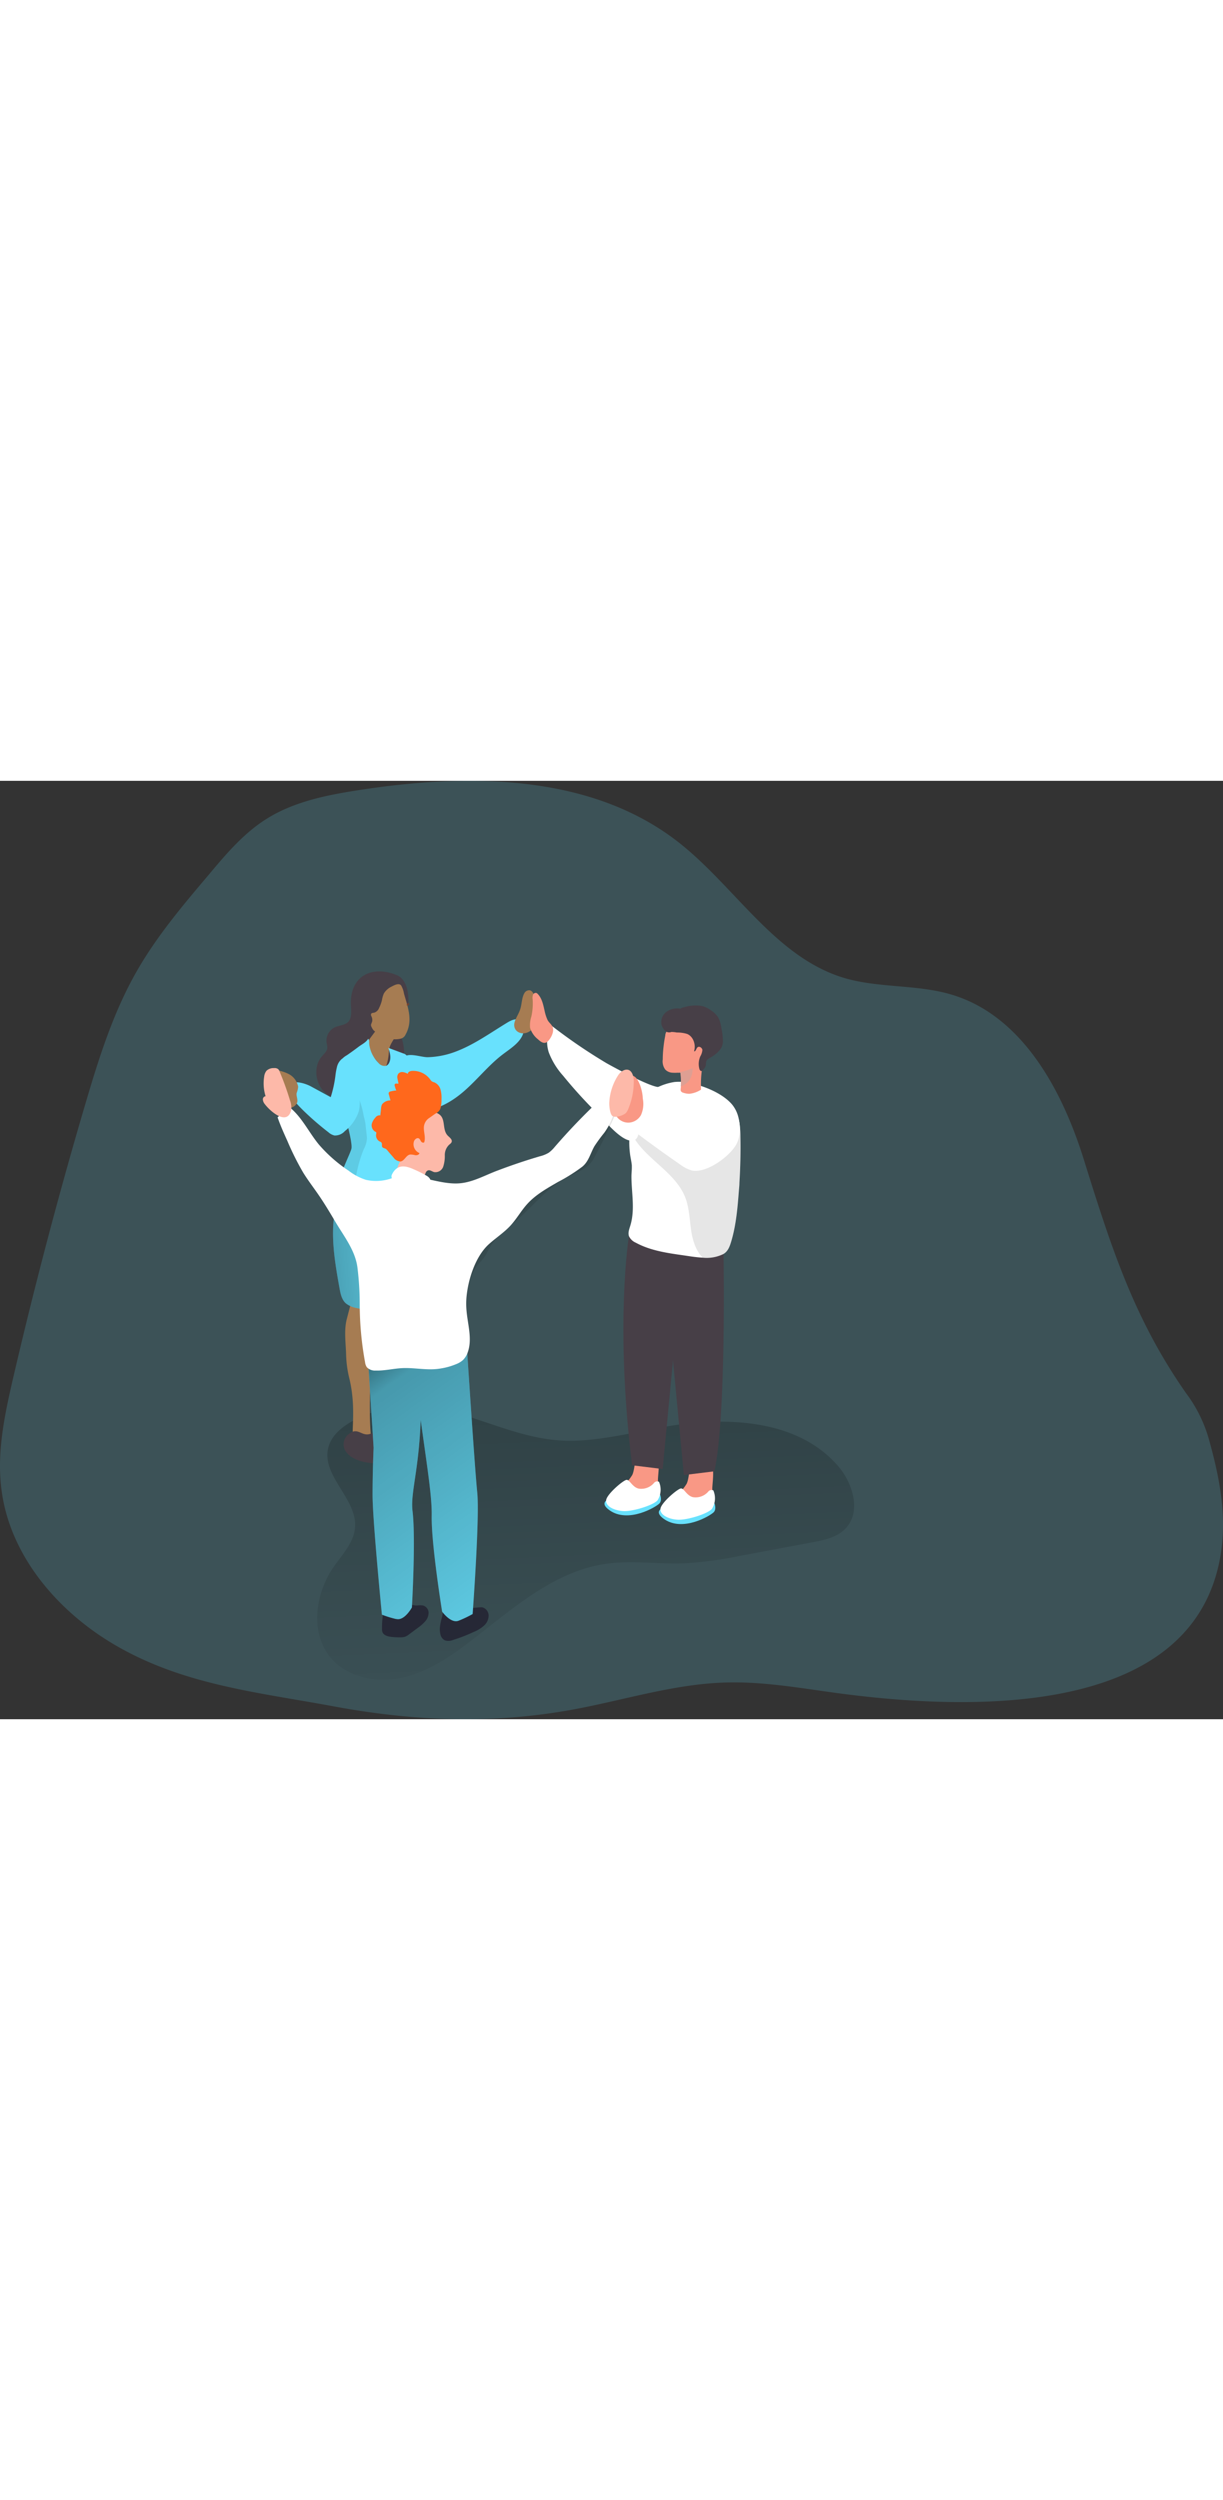 <svg id="Layer_1" data-name="Layer 1" xmlns="http://www.w3.org/2000/svg" xmlns:xlink="http://www.w3.org/1999/xlink" viewBox="0 0 383.64 294.17" data-imageid="team-success-monochromatic" imageName="Team success" class="illustrations_image" style="width: 144px;"><rect x="0" y="0" width="383.64" height="294.17" fill="#333333" stroke="none"/><defs><linearGradient id="linear-gradient" x1="200.38" y1="232.38" x2="209.39" y2="25.16" gradientTransform="matrix(1, 0, 0, -1, 0, 352)" gradientUnits="userSpaceOnUse"><stop offset="0.01"/><stop offset="0.08" stop-opacity="0.69"/><stop offset="0.21" stop-opacity="0.32"/><stop offset="1" stop-opacity="0"/></linearGradient><linearGradient id="linear-gradient-2" x1="114.3" y1="176.95" x2="158.99" y2="180.14" xlink:href="#linear-gradient"/><linearGradient id="linear-gradient-3" x1="121.05" y1="153.26" x2="204.52" y2="36.4" xlink:href="#linear-gradient"/></defs><title>9</title><path d="M25.84,223.61c-1.91,9.14-3.21,18.41-2,27.63,2.62,20.59,17.53,38.05,35.43,48.56,21.57,12.66,45,14.92,68.73,19.33,26.14,4.85,51.42,5.7,77.65.52,15.22-3,30.26-7.64,45.75-8,11.75-.3,23.4,1.83,35,3.38,39.42,5.26,110.59,8.35,119.72-42.55,2.29-12.78-.15-25-3.6-37.31a44,44,0,0,0-7.1-14.22c-16.51-23.57-23.61-46.2-32.14-73.45-6.85-21.91-19.42-44.91-41.41-51.48-10.9-3.26-22.77-2-33.68-5.22C266.4,84.27,253.87,61.94,235.88,48,208.44,26.78,170.29,26.6,136,31.9c-10.13,1.56-20.48,3.62-29.14,9.1-7.1,4.49-12.63,11-18,17.43C80.67,68.08,72.47,77.8,66.22,88.77c-7.43,13-11.93,27.46-16.17,41.83Q37.6,172.81,27.61,215.68C27,218.31,26.39,221,25.84,223.61Z" transform="translate(-23.37 -29)" fill="#68e1fd" opacity="0.18" style="isolation:isolate" class="target-color"/><path d="M135.28,229c-4.05,2-8.1,5-9,9.39-1.86,8.7,9.17,15.78,8.47,24.65-.37,4.75-4,8.47-6.72,12.39-5.84,8.4-7.49,20.71-.87,28.51,5.36,6.32,14.76,8,22.83,6.09s15.08-6.77,21.64-11.84c12.8-9.9,25.66-21.38,41.67-23.72,8.23-1.21,16.61.16,24.92-.19A120.11,120.11,0,0,0,255.31,272l22.84-4.28c3.72-.7,7.68-1.52,10.34-4.21,5.13-5.19,2.53-14.23-2.25-19.74-12.78-14.75-35.35-15.63-54.58-12.23-9.52,1.69-19,4.14-28.63,4.34C178.69,236.33,160.47,216.81,135.28,229Z" transform="translate(-23.37 -29)" fill="url(#linear-gradient)"/><path d="M227,238.07c-5-1.12-4,5.93-5.31,8.55a14,14,0,0,1-3.07,3.52,6.33,6.33,0,0,0-2.24,4,1.58,1.58,0,0,0,.18.85,1.67,1.67,0,0,0,1,.59,11.41,11.41,0,0,0,8.5-.84A6.61,6.61,0,0,0,229,252a9.47,9.47,0,0,0,.76-4C229.86,245.08,231.16,239,227,238.07Z" transform="translate(-23.37 -29)" fill="#f99885"/><path d="M222.62,252.58s-14.14.61-8.16,5,14.94-1.09,15.81-2.1.16-2.75.16-2.75Z" transform="translate(-23.37 -29)" fill="#68e1fd" class="target-color"/><path d="M229.65,254.53c-1.26,1.54-7.9,3.6-10.84,3.39s-5.58-1.58-5.29-3.48,5.48-6.33,6.45-6.31,1.76,2.27,3.72,2.74a5.25,5.25,0,0,0,4.79-1.72,1.29,1.29,0,0,1,1.61-.41A6.25,6.25,0,0,1,229.65,254.53Z" transform="translate(-23.37 -29)" fill="#fff"/><path d="M244.06,240.86c-5-1.16-4,5.89-5.3,8.5a14,14,0,0,1-3.07,3.53,6.25,6.25,0,0,0-2.23,4,1.44,1.44,0,0,0,.17.84,1.61,1.61,0,0,0,1,.6,11.54,11.54,0,0,0,8.51-.84,6.71,6.71,0,0,0,2.92-2.71,9.31,9.31,0,0,0,.75-4C246.9,247.81,248.21,241.74,244.06,240.86Z" transform="translate(-23.37 -29)" fill="#f99885"/><path d="M239.67,255.3s-14.15.59-8.16,5,14.94-1.07,15.81-2.09.16-2.75.16-2.75Z" transform="translate(-23.37 -29)" fill="#68e1fd" class="target-color"/><path d="M246.7,257.22c-1.26,1.55-7.9,3.61-10.84,3.4s-5.58-1.58-5.3-3.48,5.49-6.33,6.46-6.32,1.76,2.27,3.72,2.74a5.24,5.24,0,0,0,4.78-1.72,1.32,1.32,0,0,1,1.61-.41A6.23,6.23,0,0,1,246.7,257.22Z" transform="translate(-23.37 -29)" fill="#fff"/><path d="M231.25,176.71l6.64,69.92,9.58-1.18c3.79-17.06,2.86-68.11,2.86-68.11Z" transform="translate(-23.37 -29)" fill="#473f47"/><path d="M237.89,174.82l-6.64,69.92-9.6-1.18c-5.48-44.25-1-71.79-1-71.79Z" transform="translate(-23.37 -29)" fill="#473f47"/><path d="M255.32,155c0,.71-.08,1.42-.14,2.12-.41,5.36-.85,10.91-2.37,16.08-.48,1.62-1,3.25-2.49,4.12a11.84,11.84,0,0,1-6.52,1.16c-2.18-.11-4.39-.5-6.23-.76-5.06-.72-10.26-1.48-14.75-3.93a4.19,4.19,0,0,1-2.13-2c-.4-1.1.08-2.29.42-3.41,1.52-5,.34-10.25.34-15.35,0-.92.12-1.87.12-2.79v-.69c-.12-1.28-.46-2.55-.6-3.86a28.22,28.22,0,0,1,.06-7.23v-.06a4.48,4.48,0,0,1,.09-.64,29.72,29.72,0,0,1,2.5-8.08c1.1-2.22,3.1-3.16,5.34-4.27a19,19,0,0,1,6-2,15.18,15.18,0,0,1,4.46.24c4.51.86,10.46,3.19,13.54,6.75a9.94,9.94,0,0,1,2.06,4.21,26.69,26.69,0,0,1,.61,5.84Q255.77,147.71,255.32,155Z" transform="translate(-23.37 -29)" fill="#fff"/><path d="M255.32,155c0,.71-.08,1.42-.14,2.12-.41,5.36-.85,10.91-2.37,16.08-.48,1.62-1,3.25-2.49,4.12a11.84,11.84,0,0,1-6.52,1.16c-2.09-2.1-3.1-5.23-3.57-8.22-.56-3.56-.59-7.26-1.89-10.62C235,151,224.34,147,221,138.41v-.07h0l16,3.25c2.33.47,9.58,3,11.36,1.09.92-1,1-3.1,1.92-4.29a16.08,16.08,0,0,1,4.26-3.62c.14-.09.28-.18.43-.26a26.69,26.69,0,0,1,.61,5.84Q255.77,147.71,255.32,155Z" transform="translate(-23.37 -29)" fill="#020202" opacity="0.1" style="isolation:isolate"/><path d="M195,111.25a11.16,11.16,0,0,0,.51,2.86,23.35,23.35,0,0,0,4.47,7.3,148.82,148.82,0,0,0,11.24,12.31c1.9,1.86,8.08,9.6,11.29,7.83,1.06-.58,1.19-2,1.31-3.22a18.42,18.42,0,0,1,2.51-7.29c.66-1.18,1.4-2.32,2.13-3.47.54-.86,1.94-1.91,2.08-2.88-.29,2-15.95-6.61-17.07-7.27a170.75,170.75,0,0,1-16.85-11.49A7.85,7.85,0,0,0,195,111.25Z" transform="translate(-23.37 -29)" fill="#fff"/><path d="M231.27,116.33a34.92,34.92,0,0,1,.25-4c.12-1.16.31-2.33.54-3.48a2.33,2.33,0,0,1,.89-1.77,11,11,0,0,1,6-1.64,4.82,4.82,0,0,1,5.5,4,4.49,4.49,0,0,1,.06.73c.32,2.94-.45,5.87-.87,8.79a35.55,35.55,0,0,0-.36,6.84,8.16,8.16,0,0,1-3.69,1.31,5.94,5.94,0,0,1-1.82-.31,1.25,1.25,0,0,1-.81-.53,1.41,1.41,0,0,1-.06-.76c0-.24.06-.47.06-.72h0a21.39,21.39,0,0,0-.08-4,.39.39,0,0,0-.12-.3.42.42,0,0,0-.27,0h-.37a13.35,13.35,0,0,1-2,0,3.31,3.31,0,0,1-2.08-1A4.34,4.34,0,0,1,231.27,116.33Z" transform="translate(-23.37 -29)" fill="#f99885"/><path d="M234,107.72a1.92,1.92,0,0,1-1.45,0,3,3,0,0,1-1.16-1.14,4.25,4.25,0,0,1-.49-1.06,4,4,0,0,1,1.5-4.08,5.72,5.72,0,0,1,4.39-1,3.22,3.22,0,0,1,1.31-.5,12,12,0,0,1,5.55-.34,8.69,8.69,0,0,1,2.91,1.47,7.18,7.18,0,0,1,2.12,2.13,10.27,10.27,0,0,1,1,3.46,20.09,20.09,0,0,1,.46,3.94,4.65,4.65,0,0,1-.32,1.69,5.06,5.06,0,0,1-1.11,1.59,10.3,10.3,0,0,1-2.32,1.78c-.6.33-1.29.67-1.49,1.32a4.88,4.88,0,0,0-.09.93,2.07,2.07,0,0,1-.52,1.23c-.2.22-.56.77-.86.82s-.56-.29-.65-.59a6,6,0,0,1,.27-4,4.59,4.59,0,0,0,.65-2c-.07-.71-1-1.27-1.5-.85s-.55,1.44-1.12,1.24c.65-2-.2-4.6-2.16-5.41a10.44,10.44,0,0,0-3.24-.45,9.31,9.31,0,0,0-1.58-.17Z" transform="translate(-23.37 -29)" fill="#473f47"/><path d="M236.09,120.44a23.11,23.11,0,0,0,4.53-1.34c.13,4.72-3.71,5.69-3.71,5.69h0a21.39,21.39,0,0,0-.08-4,.39.39,0,0,0-.12-.3.42.42,0,0,0-.27,0h-.35Z" transform="translate(-23.37 -29)" fill="#de9f93"/><path d="M132.14,197.78l.6-2.31,1.57-6a1.37,1.37,0,0,1,.37-.75c.23-.21,1,2.05,1.28,2a19.49,19.49,0,0,1,5.11.37c.45.09-1.38,25.69-1.55,28.2-.37,5.75-.06,17.14.78,17.07-1.68.14-5.12.32-5.85-.43-1.31-1.31.93-9.74-1.51-19.64a35.05,35.05,0,0,1-1-7.42C131.85,205.3,131.24,201.32,132.14,197.78Z" transform="translate(-23.37 -29)" fill="#a67c52"/><path d="M139.46,233.73a5,5,0,0,1,1.06-.4,2,2,0,0,1,1.51.78l7.34,6.91c.23.21.47.49.36.78s-.34.32-.56.39c-4.43,1.27-13.76,1.51-17-2.54a4,4,0,0,1,.33-5.65l.3-.24C135.64,231.45,136.77,234.61,139.46,233.73Z" transform="translate(-23.37 -29)" fill="#473f47"/><path d="M144.17,226.26a5.78,5.78,0,0,0,.47-1.08c.4-1.28.1-2.62.19-3.91a14,14,0,0,0,0-2.05c-.13-1.75-.36-3.51-.58-5.25a71.52,71.52,0,0,1-1.07-9c0-2.29,1.86-9.5,1.86-9.5l-1.86-9.38h9.39s1.2,7.86.87,8.73a18.94,18.94,0,0,0-1.2,5.56c0,3.38-.45,6.8-.71,10.16q-.43,5.52-.89,11l-.33,4a13.11,13.11,0,0,0,1,5.67c.31.82.63,1.82.07,2.48s-1.81.43-2.65,0a23.92,23.92,0,0,0-3.65-2,4.58,4.58,0,0,1-1.43-.58,2.65,2.65,0,0,1-.47-3C143.48,227.48,143.81,226.86,144.17,226.26Z" transform="translate(-23.37 -29)" fill="#efac88"/><path d="M147.88,89.93c3.05,1.25,3.79,5.75,3.57,8.6-.27,3.57-3.26,7.14-2.23,10.72a15.61,15.61,0,0,1,.93,5.74c-.2,1.94-1.4,3.93-3.29,4.39a5.47,5.47,0,0,0-1.32.35,3.23,3.23,0,0,0-1.2,1.55,15,15,0,0,1-8.63,7.57,10.79,10.79,0,0,1-10.87-2.63c-2.67-2.89-3.08-7.78-.55-10.78.73-.86,1.7-1.66,1.77-2.78a7.17,7.17,0,0,0-.23-1.52,4.65,4.65,0,0,1,2.51-4.84c1.41-.67,3.21-.64,4.3-1.77s.92-3.27.82-5C132.93,90.35,139.85,86.62,147.88,89.93Z" transform="translate(-23.37 -29)" fill="#473f47"/><path d="M128.05,166.49c-.73,7.16.55,14.47,1.83,21.6.3,1.68.67,3.48,1.91,4.65a7.24,7.24,0,0,0,3.39,1.51,37.36,37.36,0,0,0,24.22-2.53l-1.92-17.79c-.51-4.73-1.06-9.57-2.76-14.05-.31-.83-5.21-9.06-4.06-9.77-2.32,1.43-5,1.22-7.67,1.84a34.61,34.61,0,0,0-9,3.5,9.1,9.1,0,0,0-5.35,7.25A37.31,37.31,0,0,0,128.05,166.49Z" transform="translate(-23.37 -29)" fill="#68e1fd" class="target-color"/><path d="M128.05,166.49c-.73,7.16.55,14.47,1.83,21.6.3,1.68.67,3.48,1.91,4.65a7.24,7.24,0,0,0,3.39,1.51,37.36,37.36,0,0,0,24.22-2.53l-1.92-17.79c-.51-4.73-1.06-9.57-2.76-14.05-.31-.83-5.21-9.06-4.06-9.77-2.32,1.43-5,1.22-7.67,1.84a34.61,34.61,0,0,0-9,3.5,9.1,9.1,0,0,0-5.35,7.25A37.31,37.31,0,0,0,128.05,166.49Z" transform="translate(-23.37 -29)" fill="url(#linear-gradient-2)"/><path d="M147.73,108.82s-2.36,3-2.37,4.83a15.71,15.71,0,0,1-.5,3.61s-.37,2.21-1.59,1.35-5.51-6.61-5.51-6.61l4.68-6.29Z" transform="translate(-23.37 -29)" fill="#a67c52"/><path d="M152.62,161.81s-1.24-4.33-2.83-9.49c.06,3.32-.33,8.3-1,9-.52.53-7.68,2.2-11.61,2.05-1.13,0-2.22-.09-3.17-.15-1.88-.1-3.2-.19-3.2-.19s-1.23-5.63-1-8.32,3.42-8.81,3.79-10.4c.32-1.39-1-6.55-1.32-7.8l-.08-.28a30.54,30.54,0,0,0-.32-3.44,40.69,40.69,0,0,1-1.1-5.68,32.77,32.77,0,0,0-.32-3.84c-.18-1-.52-2-.74-3a4.77,4.77,0,0,1,0-2.75,6,6,0,0,1,2.45-2.49c1.23-.84,2.44-1.72,3.63-2.62,1-.78,2.4-1.38,3.06-2.55.42.38.26,1.16.33,1.7a10.09,10.09,0,0,0,2.94,5.9,2.4,2.4,0,0,0,2.44.85,2,2,0,0,0,.91-1c.67-1.43.21-3.11-.28-4.6l4.66,1.74a2,2,0,0,1,1.51,1.71c.87,3.19,1.64,6.42,2.29,9.66a13.81,13.81,0,0,1,.37,5c-.62,3.74-1.78,7.36-2.13,11.15a10.15,10.15,0,0,0,.35,4.8c1.77,4.29,2.73,15,2.73,15Z" transform="translate(-23.37 -29)" fill="#68e1fd" class="target-color"/><path d="M135.2,152.19a4,4,0,0,0-.09,1.81l-1,1.93a9.73,9.73,0,0,1,1.2,4.63,3.89,3.89,0,0,1-1.38,2.66c-1.88-.1-3.2-.19-3.2-.19s-1.23-5.63-1-8.32,3.42-8.81,3.79-10.4c.32-1.39-1-6.55-1.32-7.8.3-1.06.62-2.13.93-3.19l2-6.65a28,28,0,0,1,2.34,7.42,21.43,21.43,0,0,1,.56,2.62c.06.88.41,3.43.45,4.31a8,8,0,0,1-1,3.45A40.73,40.73,0,0,0,135.2,152.19Z" transform="translate(-23.37 -29)" fill="#020202" opacity="0.1" style="isolation:isolate"/><path d="M166.59,113.78c5.7-2.2,10.7-5.83,15.93-9,1.17-.7,2.6-1.39,3.82-.8a3.12,3.12,0,0,1,1.36,3.32c-.5,3.32-3.8,5.33-6.49,7.36-4.51,3.39-8,7.91-12.28,11.63s-9.69,6.7-15.29,6a3.86,3.86,0,0,1-2.07-.75,4,4,0,0,1-1-1.44c-1.29-2.82-3.71-13.09,0-14.85,1.8-.86,5.07.42,7,.39A26.61,26.61,0,0,0,166.59,113.78Z" transform="translate(-23.37 -29)" fill="#68e1fd" class="target-color"/><path d="M148.93,92.91a.88.88,0,0,1,.27.24,7.4,7.4,0,0,1,.89,2.54c1.23,4.35,2.91,8.51.51,12.84a2.27,2.27,0,0,1-1.73,1.34,7.4,7.4,0,0,1-5.17-.82,25.51,25.51,0,0,1-2.62-1.43,2.71,2.71,0,0,1-.93-1c-.19-.41-.5-.81-.37-1.29a10.53,10.53,0,0,0,.36-1,2.61,2.61,0,0,0-.28-1.55.93.93,0,0,1-.09-.69c.16-.37.69-.34,1.08-.44a2.46,2.46,0,0,0,1.43-1.43,11.8,11.8,0,0,0,.9-2.45,8.39,8.39,0,0,1,.62-2.13,5.65,5.65,0,0,1,2.44-2.15C146.88,93.15,148.18,92.44,148.93,92.91Z" transform="translate(-23.37 -29)" fill="#a67c52"/><path d="M150.88,99.25l.39-.34s.11.24.25.22a1.78,1.78,0,0,0,.36-.14s-.22.31-.37.34a3.21,3.21,0,0,1-.62,0Z" transform="translate(-23.37 -29)" fill="#8a3c1f"/><path d="M151.22,98.94l.16-.3s.14.12.22.07a1.54,1.54,0,0,0,.19-.17s-.06.24-.15.3a1.42,1.42,0,0,1-.4.12Z" transform="translate(-23.37 -29)" fill="#8a3c1f"/><path d="M187.4,165c-1,.92-2,1.82-3,2.65a36.9,36.9,0,0,0-5.13,4.37,33.79,33.79,0,0,0-3.49,5.57c-1,1.77-2.86,3.15-3.71,4.85a23.78,23.78,0,0,0-2.34,12.46c.35,4.47,1.92,9.09.37,13.31a6.12,6.12,0,0,1-1.49,2.37,7.16,7.16,0,0,1-2.23,1.31,46.1,46.1,0,0,1-5.36,1.78,5.82,5.82,0,0,1-2.72.17c-.52-.1-1.84-1-2.2-1a7.19,7.19,0,0,0,5.82-4.89c.63-2,.32-4.18.33-6.29a41.5,41.5,0,0,1,.89-7.28L165,184.17c.69-3.77,1.81-6.82,4.58-9.49,3.38-3.25,6.07-7.14,9.84-10.07,2.9-2.26,6.17-4,9.24-6,4.33-2.88,7.74-6.51,12.09-9.1,2.54-1.52,4.19-4.13,5.74-6.64l8.27-13.35a2,2,0,0,1,2,1.87,5.58,5.58,0,0,1-.68,2.89c-1.92,4.36-4.06,8.64-6.29,12.84-1.85,3.49-4.85,4.31-8.28,6.06C195.94,155.92,191.91,160.77,187.4,165Z" transform="translate(-23.37 -29)" fill="#020202" opacity="0.1" style="isolation:isolate"/><path d="M224.09,123.29a4.35,4.35,0,0,0-.56,5,11.35,11.35,0,0,0,3.71,3.87,74.31,74.31,0,0,0,21.94,11.16,7,7,0,0,0,3.33.46c4-.69,3.83-5.42,2.54-8.23-1.22-2.65-2.6-3.89-5.53-4.22-4.58-.53-8.76-.62-13.17-2.2A90.56,90.56,0,0,1,224.09,123.29Z" transform="translate(-23.37 -29)" fill="none"/><path d="M129.05,118.79a21.53,21.53,0,0,0-.48,2.78,37.22,37.22,0,0,1-1.46,6.6l-6.25-3.4c-1.51-.81-5.68-2.33-6.86-.1s3.17,6.31,4.53,7.69a89.79,89.79,0,0,0,7.88,6.82,4.31,4.31,0,0,0,1.87,1,4.15,4.15,0,0,0,3.27-1.38,13.27,13.27,0,0,0,4.3-6c.73-2.53.25-5.23-.27-7.81-.69-3.44-1.76-7.29-4.87-8.89A4.63,4.63,0,0,0,129.05,118.79Z" transform="translate(-23.37 -29)" fill="#68e1fd" class="target-color"/><path d="M113.91,120.9a12.78,12.78,0,0,0-5.62-1.35,1,1,0,0,0-.65.1,1,1,0,0,0-.33.47,8.08,8.08,0,0,0,.33,7c.4.72.91,1.38,1.31,2.1a9,9,0,0,0,1,1.65,3.55,3.55,0,0,0,2.43,1.08,5.58,5.58,0,0,0,2.63-.6,2.61,2.61,0,0,0,1.62-1.67c.18-1-.39-1.87-.19-2.86a6.8,6.8,0,0,0,.46-1.93A5.64,5.64,0,0,0,113.91,120.9Z" transform="translate(-23.37 -29)" fill="#a67c52"/><path d="M143.28,295.67l.06.2c.4,1,1.65,1.35,2.73,1.48a23.18,23.18,0,0,0,3,.14,4.22,4.22,0,0,0,1.41-.2,4.73,4.73,0,0,0,1.2-.72l2.91-2.16a12.4,12.4,0,0,0,2.22-2,4,4,0,0,0,1-2.74,2.42,2.42,0,0,0-1.75-2.16,7,7,0,0,0-1.83,0c-1.24.06-3-.46-3.46-1.72a2.61,2.61,0,0,0-.84-1.4,2.09,2.09,0,0,0-1.35-.16,9.92,9.92,0,0,0-3,.58,3.45,3.45,0,0,0-2.06,2.1,5.18,5.18,0,0,0-.12,1.36,26.9,26.9,0,0,1,0,2.84,28.54,28.54,0,0,0-.2,3.58A3.58,3.58,0,0,0,143.28,295.67Z" transform="translate(-23.37 -29)" fill="#262836"/><path d="M171.54,296a47.86,47.86,0,0,1-6,2.3,3.85,3.85,0,0,1-2.59.15,2.6,2.6,0,0,1-1.38-1.72,7.73,7.73,0,0,1-.23-2.25,19.25,19.25,0,0,1,.73-3.45c.18-1,.32-2.09.47-3.14.21-1.5.41-3,.59-4.51l5.24,1.12c.55.12,1.07,2.23,1.4,2.68a2.78,2.78,0,0,0,2.1,1.11,22.33,22.33,0,0,1,2.71-.22,2.71,2.71,0,0,1,2.07,2.57,4.31,4.31,0,0,1-1.41,3.15,10.82,10.82,0,0,1-3,1.9Z" transform="translate(-23.37 -29)" fill="#262836"/><path d="M171.63,290.19a35.75,35.75,0,0,1-4.28,2.05l-.14.05c-2.43.95-5.15-2.85-5.15-2.85s-3.42-21.18-3.27-29.95c.11-6-1.31-14.61-3.46-30.19-.55,15.92-3.24,22.9-2.55,28.61,1.05,8.67-.2,30.22-.2,30.22s-2.29,4.19-4.81,3.63h-.15a33.14,33.14,0,0,1-4.45-1.37s-2.93-29.66-2.93-37.5.33-14.82.33-14.82L139,213.26l6.54-9.49.53-.22.51-.5,7.24-5.31s0,1.24-.14,3.36l5.62,3,.55.41.54.13,9.42,1.68s2.47,38,3.27,45.78S171.63,290.19,171.63,290.19Z" transform="translate(-23.37 -29)" fill="#68e1fd" class="target-color"/><path d="M171.63,290.19a35.75,35.75,0,0,1-4.28,2.05l-.14.05c-2.43.95-5.15-2.85-5.15-2.85s-3.42-21.18-3.27-29.95c.11-6-1.31-14.61-3.46-30.19-.55,15.92-3.24,22.9-2.55,28.61,1.05,8.67-.2,30.22-.2,30.22s-2.29,4.19-4.81,3.63h-.15a33.14,33.14,0,0,1-4.45-1.37s-2.93-29.66-2.93-37.5.33-14.82.33-14.82L139,213.26l6.54-9.49.53-.22.51-.5,7.24-5.31s0,1.24-.14,3.36l5.62,3,.55.41.54.13,9.42,1.68s2.47,38,3.27,45.78S171.63,290.19,171.63,290.19Z" transform="translate(-23.37 -29)" fill="url(#linear-gradient-3)"/><path d="M163.81,140.21c.59.6,1.49,1.2,1.24,2-.14.42-.58.66-.92,1a4.48,4.48,0,0,0-1.23,3.24,10.69,10.69,0,0,1-.5,3.51,2.6,2.6,0,0,1-2.83,1.7c-.69-.19-1.37-.79-2-.51s-.67.84-.93,1.31a3.61,3.61,0,0,1-3.47,1.57,10.67,10.67,0,0,1-3.79-1.3,2.75,2.75,0,0,1-1.24-1,2,2,0,0,1-.14-1.35,10.66,10.66,0,0,1,2-3.72,15.79,15.79,0,0,0,2.51-7.37c.14-1.83,0-3.85,1.18-5.26,1.59-1.92,5.44-1.91,7.43-.5C163.28,135,162,138.32,163.81,140.21Z" transform="translate(-23.37 -29)" fill="#fdb9a9"/><path d="M161.45,131.92a2.82,2.82,0,0,1-1,1.11c-.87.51-1.62,1.12-2.47,1.68a3.73,3.73,0,0,0-1.57,2.3c-.35,1.7.58,3.57.05,5.25-.21.34-.77.13-1-.2s-.34-.75-.68-.95c-.57-.33-1.28.23-1.53.84a3,3,0,0,0,1.69,3.74c-.08.53-.78.75-1.32.67a5.68,5.68,0,0,0-1.64-.21c-1.25.23-1.72,2-3,2.19a2.86,2.86,0,0,1-2.16-1.24l-1.51-1.73a7.76,7.76,0,0,0-.8-.92c-.34-.26-.91-.28-1.19-.6s0-1.07-.3-1.46a1.56,1.56,0,0,0-.52-.32,2.13,2.13,0,0,1-1.1-2.45.73.73,0,0,0,0-.36c-.05-.17-.24-.24-.4-.32a2.29,2.29,0,0,1-.85-2.86,4.87,4.87,0,0,1,1-1.54,1.55,1.55,0,0,1,1.52-.67l.23-2.18a3.36,3.36,0,0,1,.32-1.28,3.26,3.26,0,0,1,2.64-1.22l-.5-1.81a.88.88,0,0,1,0-.71.8.8,0,0,1,.53-.3,8.93,8.93,0,0,1,1.79-.3,7.2,7.2,0,0,1-.51-1.57.42.42,0,0,1,0-.31.52.52,0,0,1,.54-.29,1.89,1.89,0,0,0,.67,0s-.33-1.52-.35-1.66a1.84,1.84,0,0,1,.26-1.39,1.59,1.59,0,0,1,1.47-.55,4.53,4.53,0,0,1,1.54.56c0-.59.7-.89,1.3-.93a6.64,6.64,0,0,1,5.79,2.78,2.22,2.22,0,0,0,.37.44,2.51,2.51,0,0,0,.87.38,3.49,3.49,0,0,1,1.94,2.27,10.11,10.11,0,0,1,.3,3,9.63,9.63,0,0,1-.21,2.33A5.41,5.41,0,0,1,161.45,131.92Z" transform="translate(-23.37 -29)" fill="#ff681c"/><path d="M153.17,150.79a35.53,35.53,0,0,1,4,2,2.92,2.92,0,0,1,1,.88,1.41,1.41,0,0,1,.14,1.39c-.36.63-1.19.4-1.82.18a24.35,24.35,0,0,0-9.12-1.26,1.17,1.17,0,0,1-1.1-.46,1.43,1.43,0,0,1,.12-1.24C148,149.11,150.6,149.62,153.17,150.79Z" transform="translate(-23.37 -29)" fill="#fff"/><path d="M198.41,154.75c-3.45,2-6.91,3.91-9.57,6.82-2,2.17-3.41,4.79-5.41,6.93s-4.5,3.77-6.68,5.73c-4.25,3.83-6.55,11.07-7.05,16.68a24.28,24.28,0,0,0,0,4c.35,4.47,1.92,9.09.37,13.31a6.12,6.12,0,0,1-1.49,2.37,7.16,7.16,0,0,1-2.23,1.31,20.77,20.77,0,0,1-4.45,1.27,19.7,19.7,0,0,1-2.65.29c-3.26.12-6.5-.52-9.75-.35-2.77.14-5.51.85-8.28.76a3.52,3.52,0,0,1-2.78-1.05,3.65,3.65,0,0,1-.56-1.6,101.56,101.56,0,0,1-1.67-18,92.79,92.79,0,0,0-.73-11.78c-.73-5.36-4.32-9.8-7-14.36-1.58-2.65-3.16-5.31-4.9-7.87s-3.51-4.83-5.08-7.36a86.36,86.36,0,0,1-5-10c-1.1-2.42-2.19-4.85-3.06-7.37l3.79-3.14c3.87,3.12,6,7.84,9.18,11.69a45.64,45.64,0,0,0,9.31,8.18,17.6,17.6,0,0,0,5.43,2.87,14.62,14.62,0,0,0,8.18-.52c6.86-2.35,14.51,2.33,21.55,1.58,4.1-.43,7.84-2.6,11.65-4,4.35-1.65,8.77-3.14,13.23-4.45a9.89,9.89,0,0,0,2.76-1.12,10.45,10.45,0,0,0,1.85-1.79,197.79,197.79,0,0,1,13.88-14.49,1.71,1.71,0,0,1,.93-.55,1.68,1.68,0,0,1,1,.36l3.3,2a20.86,20.86,0,0,1-3.58,8.25,50.3,50.3,0,0,0-3.06,4.18c-1.27,2.22-1.78,4.76-3.8,6.42A53.44,53.44,0,0,1,198.41,154.75Z" transform="translate(-23.37 -29)" fill="#fff"/><path d="M106.42,130.33a2.52,2.52,0,0,1-.59-1.38,1,1,0,0,1,.85-1.09,13.48,13.48,0,0,1-.44-6.15,3.56,3.56,0,0,1,.75-1.85,3.26,3.26,0,0,1,2.37-.81,1.76,1.76,0,0,1,1.29.35,1.9,1.9,0,0,1,.4.67,88.28,88.28,0,0,1,3.31,9.19,5.85,5.85,0,0,1,.32,3.07C113.41,137.23,108.09,132.56,106.42,130.33Z" transform="translate(-23.37 -29)" fill="#fdb9a9"/><path d="M240.36,151.14a11,11,0,0,1-3.59-1.84q-7.87-5.42-15.48-11.22c-1.38-1.06-2.89-2.36-2.95-4.1-.06-1.91,1.76-3.45,3.65-3.76a11.88,11.88,0,0,1,5.59.87l11.49,3.75a3,3,0,0,0,1.64.2,3,3,0,0,0,1.51-1.27c1.65-2.11,3.8-4.18,6.48-4.31,6.5-.31,8.09,8.79,5.73,13.34C252.36,146.78,244.83,152.17,240.36,151.14Z" transform="translate(-23.37 -29)" fill="#fff"/><path d="M187.88,95.53a1.71,1.71,0,0,1,1.69-.86c.89.19,1.27,1.23,1.45,2.12a22.34,22.34,0,0,1,0,8.47,3.91,3.91,0,0,1-.38,1.2,3.35,3.35,0,0,1-1.1,1.05c-2.53,1.65-5.7-.05-4.67-3.11.44-1.29,1.24-2.42,1.66-3.73C187.09,99.07,187,97,187.88,95.53Z" transform="translate(-23.37 -29)" fill="#a67c52"/><path d="M194.23,101.2c-.44-1.91-.82-4-2.17-5.38a1.13,1.13,0,0,0-.43-.32.93.93,0,0,0-1.08.61,3,3,0,0,0-.1,1.35,18.76,18.76,0,0,1-.4,5.44,8.84,8.84,0,0,0-.4,3.5,7.21,7.21,0,0,0,2.49,3.64c.7.66,1.63,1.38,2.52,1a2,2,0,0,0,.63-.45c1-1,2.07-3.17,1.37-4.58-.37-.74-1.18-1.3-1.56-2.11A12.89,12.89,0,0,1,194.23,101.2Z" transform="translate(-23.37 -29)" fill="#f99885"/><path d="M225,128.58a8.48,8.48,0,0,1-.58,5.23,4.69,4.69,0,0,1-3.77,2.34,4.47,4.47,0,0,1-3.91-2,5.75,5.75,0,0,1-.61-4.16,17.36,17.36,0,0,1,1.49-4c.79-1.69,2-5.75,4.58-4.4C224,122.51,225,126.72,225,128.58Z" transform="translate(-23.37 -29)" fill="#f99885"/><path d="M217.42,121.09c.73-1,2-1.86,3.14-1.45s1.61,2.09,1.62,3.44a22.53,22.53,0,0,1-1.69,8.69,4.57,4.57,0,0,1-.73,1.29c-.71.79-3.31,1.7-4.28,1-.77-.58-1-3-1-3.95A17.3,17.3,0,0,1,217.42,121.09Z" transform="translate(-23.37 -29)" fill="#fdb9a9"/></svg>